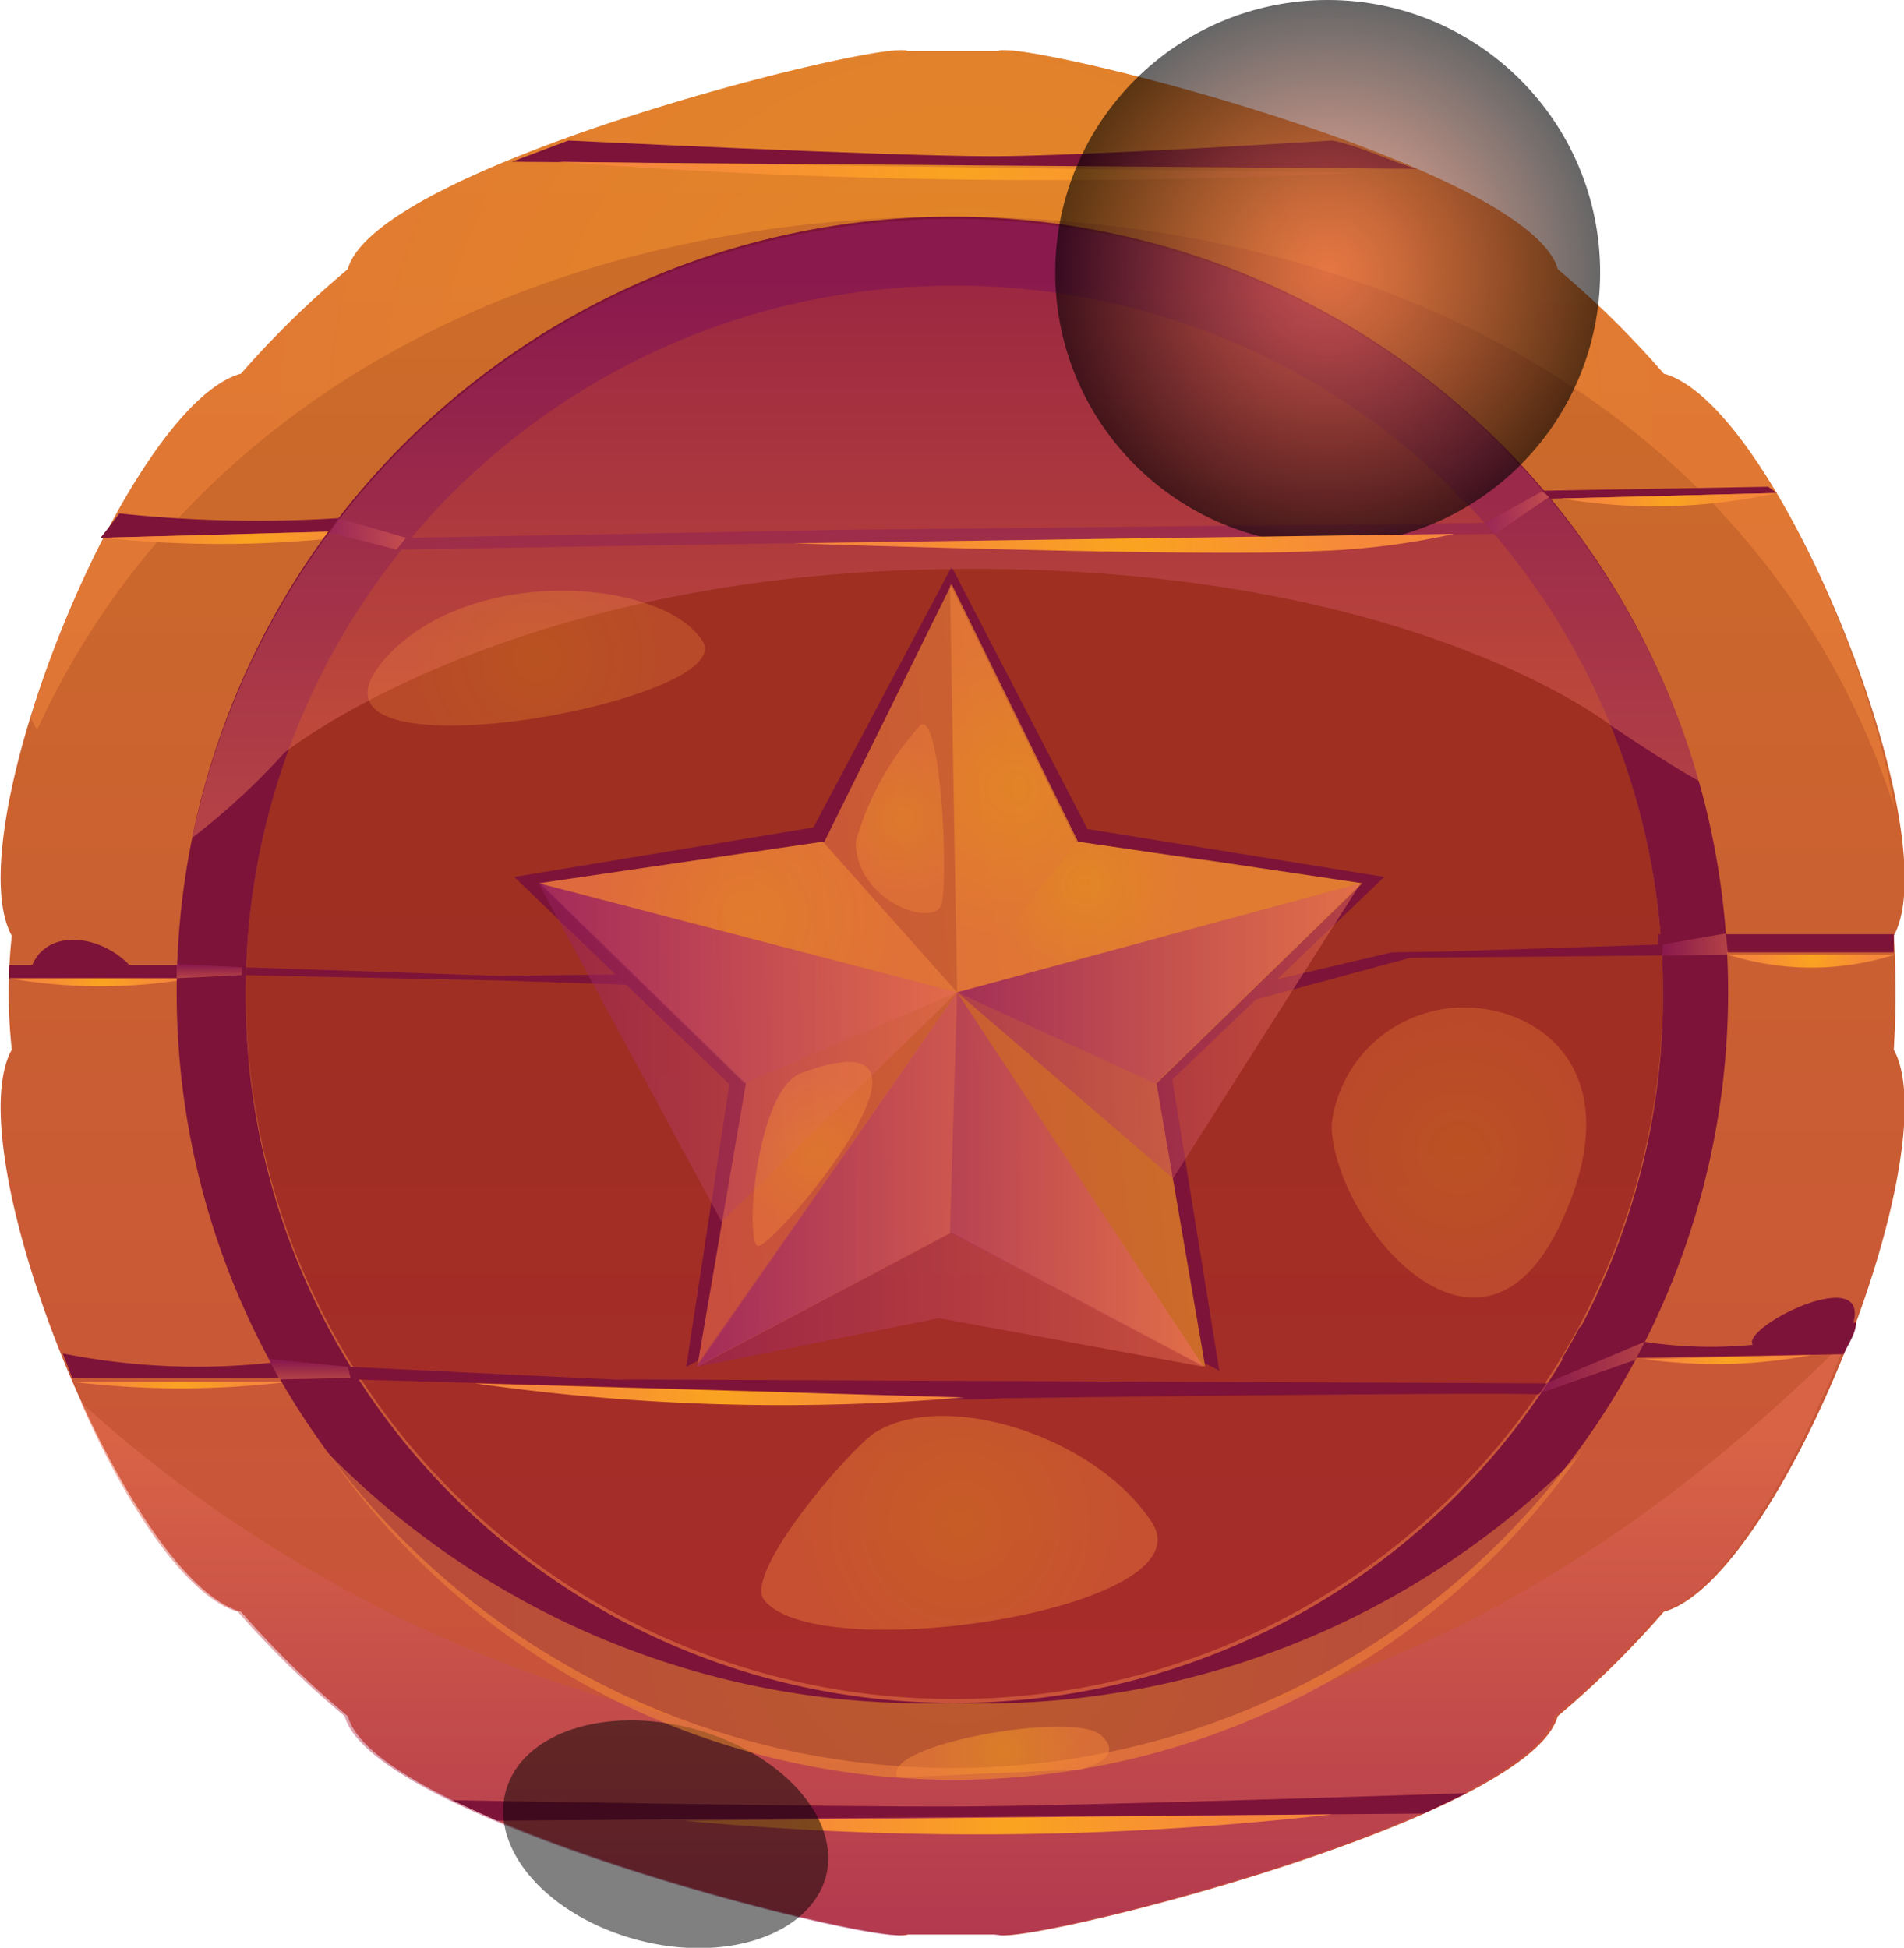 <svg xmlns="http://www.w3.org/2000/svg" xmlns:xlink="http://www.w3.org/1999/xlink" viewBox="0 0 24.25 24.81"><defs><style>.cls-1{isolation:isolate;}.cls-2{fill:url(#_98);}.cls-3{fill:#7d1339;}.cls-4{fill:url(#_7);}.cls-13,.cls-14,.cls-15,.cls-18,.cls-31,.cls-34,.cls-35,.cls-36,.cls-37,.cls-38,.cls-39,.cls-5,.cls-6,.cls-7,.cls-8{mix-blend-mode:multiply;}.cls-10,.cls-11,.cls-13,.cls-14,.cls-15,.cls-18,.cls-19,.cls-28,.cls-29,.cls-30,.cls-31,.cls-32,.cls-34,.cls-35,.cls-36,.cls-37,.cls-38,.cls-39,.cls-5,.cls-6,.cls-7,.cls-8,.cls-9{opacity:0.5;}.cls-5{fill:url(#_144);}.cls-6{fill:url(#_144-2);}.cls-7{fill:url(#_144-3);}.cls-8{fill:url(#_144-4);}.cls-10,.cls-11,.cls-19,.cls-30,.cls-32,.cls-9{mix-blend-mode:screen;}.cls-9{fill:url(#_24);}.cls-10{fill:url(#_24-2);}.cls-11{fill:url(#_24-3);}.cls-12,.cls-16,.cls-20,.cls-21,.cls-22,.cls-23,.cls-24,.cls-25,.cls-26,.cls-27,.cls-40,.cls-41,.cls-42,.cls-43,.cls-44{mix-blend-mode:soft-light;}.cls-12,.cls-16,.cls-40{opacity:0.4;}.cls-12{fill:url(#_24-4);}.cls-13{fill:url(#_144-5);}.cls-14{fill:url(#_144-6);}.cls-15{fill:url(#_144-7);}.cls-16{fill:url(#_24-5);}.cls-17{fill:url(#_7-2);}.cls-18{fill:url(#_144-8);}.cls-19{fill:url(#_24-6);}.cls-20{fill:url(#_24-7);}.cls-21{fill:url(#_24-8);}.cls-22{fill:url(#_24-9);}.cls-23{fill:url(#_24-10);}.cls-24{fill:url(#_24-11);}.cls-25{fill:url(#_24-12);}.cls-26{fill:url(#_24-13);}.cls-27{fill:url(#_24-14);}.cls-28,.cls-29,.cls-33{mix-blend-mode:color-dodge;}.cls-28{fill:url(#_1084);}.cls-29,.cls-30{fill:url(#_24-15);}.cls-31{fill:url(#_144-9);}.cls-32{fill:url(#_24-17);}.cls-33{opacity:0.6;fill:url(#_1097);}.cls-34{fill:url(#_144-10);}.cls-35{fill:url(#_144-11);}.cls-36{fill:url(#_144-12);}.cls-37{fill:url(#_144-13);}.cls-38{fill:url(#_144-14);}.cls-39{fill:url(#_144-15);}.cls-40{fill:url(#_24-18);}.cls-41,.cls-42{opacity:0.3;}.cls-41{fill:url(#_24-19);}.cls-42{fill:url(#_24-20);}.cls-43{fill:url(#_24-21);}.cls-44{fill:url(#_24-22);}</style><linearGradient id="_98" x1="-1968.33" y1="-209.75" x2="-1968.33" y2="-219.89" gradientTransform="translate(-730.95 1327.84) rotate(45)" gradientUnits="userSpaceOnUse"><stop offset="0" stop-color="#a72c2b"/><stop offset="1" stop-color="#9e2f21"/></linearGradient><linearGradient id="_7" x1="15.55" y1="12.22" x2="8.04" y2="13.06" gradientUnits="userSpaceOnUse"><stop offset="0.02" stop-color="#cc6e28"/><stop offset="0.95" stop-color="#c84d3e"/></linearGradient><linearGradient id="_144" x1="6.86" y1="12.53" x2="12.19" y2="12.53" gradientUnits="userSpaceOnUse"><stop offset="0" stop-color="#972063"/><stop offset="1" stop-color="#ea7053"/></linearGradient><linearGradient id="_144-2" x1="12.19" y1="12.53" x2="17.33" y2="12.53" xlink:href="#_144"/><linearGradient id="_144-3" x1="8.86" y1="15.02" x2="12.19" y2="15.02" xlink:href="#_144"/><linearGradient id="_144-4" x1="12.1" y1="15.02" x2="15.33" y2="15.02" xlink:href="#_144"/><radialGradient id="_24" cx="12.91" cy="10.04" r="1.93" gradientUnits="userSpaceOnUse"><stop offset="0.02" stop-color="#faa320"/><stop offset="1" stop-color="#f6883c"/></radialGradient><radialGradient id="_24-2" cx="13.82" cy="11.26" r="1.27" xlink:href="#_24"/><radialGradient id="_24-3" cx="9.52" cy="11.68" r="2" xlink:href="#_24"/><radialGradient id="_24-4" cx="-1969.06" cy="-220.63" r="0.94" xlink:href="#_24"/><linearGradient id="_144-5" x1="8.88" y1="15.02" x2="15.33" y2="15.02" xlink:href="#_144"/><linearGradient id="_144-6" x1="6.86" y1="13.4" x2="12.19" y2="13.4" xlink:href="#_144"/><linearGradient id="_144-7" x1="12.19" y1="13.13" x2="17.33" y2="13.13" xlink:href="#_144"/><radialGradient id="_24-5" cx="-1970.17" cy="-216.36" r="0.99" xlink:href="#_24"/><linearGradient id="_7-2" x1="-1968.39" y1="-229.46" x2="-1968.39" y2="-204.51" xlink:href="#_7"/><linearGradient id="_144-8" x1="-1968.22" y1="-205.99" x2="-1968.22" y2="-212.74" xlink:href="#_144"/><radialGradient id="_24-6" cx="-1968.24" cy="-225.59" r="9.08" xlink:href="#_24"/><radialGradient id="_24-7" cx="-1977.33" cy="-224.21" r="1.32" xlink:href="#_24"/><radialGradient id="_24-8" cx="-1979.24" cy="-218.57" r="0.83" xlink:href="#_24"/><radialGradient id="_24-9" cx="-1978.22" cy="-213.44" r="0.98" xlink:href="#_24"/><radialGradient id="_24-10" cx="-1967.68" cy="-207.82" r="2.92" xlink:href="#_24"/><radialGradient id="_24-11" cx="-1958.52" cy="-213.74" r="0.76" xlink:href="#_24"/><radialGradient id="_24-12" cx="-1957.45" cy="-218.86" r="0.75" xlink:href="#_24"/><radialGradient id="_24-13" cx="-1959.26" cy="-224.69" r="0.97" xlink:href="#_24"/><radialGradient id="_24-14" cx="-1968.33" cy="-228.93" r="3.61" xlink:href="#_24"/><radialGradient id="_1084" cx="-2260.07" cy="-897.29" r="1.59" gradientTransform="matrix(1.28, 0.34, -0.22, 0.85, 729.56, 1317.84)" gradientUnits="userSpaceOnUse"><stop offset="0" stop-color="#f1a640"/><stop offset="0.05" stop-color="#e29c3c"/><stop offset="0.41" stop-color="#835a23"/><stop offset="0.69" stop-color="#3d2a11"/><stop offset="0.9" stop-color="#120c05"/><stop offset="1" stop-color="#010101"/></radialGradient><radialGradient id="_24-15" cx="-1968.39" cy="-210.47" r="5.81" xlink:href="#_24"/><linearGradient id="_144-9" x1="-1968.47" y1="-227.61" x2="-1968.47" y2="-220.72" xlink:href="#_144"/><radialGradient id="_24-17" cx="-1967.75" cy="-208.74" r="0.98" xlink:href="#_24"/><radialGradient id="_1097" cx="16.91" cy="3.47" r="3.47" gradientUnits="userSpaceOnUse"><stop offset="0" stop-color="#e87152"/><stop offset="0.1" stop-color="#da6a4d"/><stop offset="0.28" stop-color="#b75941"/><stop offset="0.53" stop-color="#7d3d2c"/><stop offset="0.84" stop-color="#2d1711"/><stop offset="1" stop-color="#010101"/></radialGradient><linearGradient id="_144-10" x1="3.97" y1="17.34" x2="3.97" y2="17.56" xlink:href="#_144"/><linearGradient id="_144-11" x1="2.66" y1="12.29" x2="2.66" y2="12.45" xlink:href="#_144"/><linearGradient id="_144-12" x1="4.19" y1="6.8" x2="5.17" y2="6.8" xlink:href="#_144"/><linearGradient id="_144-13" x1="18.92" y1="6.53" x2="19.73" y2="6.53" xlink:href="#_144"/><linearGradient id="_144-14" x1="21.17" y1="12.03" x2="22.01" y2="12.03" xlink:href="#_144"/><linearGradient id="_144-15" x1="19.6" y1="17.42" x2="20.95" y2="17.42" xlink:href="#_144"/><radialGradient id="_24-18" cx="-1968.3" cy="-211.66" r="2.03" xlink:href="#_24"/><radialGradient id="_24-19" cx="-1973.69" cy="-222.68" r="1.64" xlink:href="#_24"/><radialGradient id="_24-20" cx="-1961.94" cy="-216.38" r="1.74" xlink:href="#_24"/><radialGradient id="_24-21" cx="-1966.17" cy="-224.14" r="2.97" xlink:href="#_24"/><radialGradient id="_24-22" cx="-1971.36" cy="-213.3" r="2.2" xlink:href="#_24"/></defs><g class="cls-1"><g id="Layer_1" data-name="Layer 1"><circle class="cls-2" cx="-1968.33" cy="-218.42" r="10.83" transform="translate(1558.45 -1224.73) rotate(-45)"/><polygon class="cls-3" points="3.08 12.32 6.36 12.43 8.07 12.41 12.19 12.83 16.02 12.53 17.73 12.13 18.4 12.12 21.18 12.03 21.17 12.17 17.96 12.2 15.78 12.79 12.21 12.95 8.22 12.55 6.38 12.49 3.08 12.42 3.08 12.32"/><polygon class="cls-3" points="10.36 10.54 12.12 7.22 13.85 10.56 17.63 11.17 14.93 13.75 15.53 17.46 12.12 15.68 8.74 17.41 9.29 13.81 6.55 11.17 10.36 10.54"/><polygon class="cls-4" points="17.35 11.25 15.47 10.97 14.96 10.9 13.73 10.72 12.12 7.44 10.5 10.72 6.88 11.25 9.5 13.8 8.88 17.41 12.12 15.7 15.35 17.41 14.73 13.8 17.35 11.25"/><polygon class="cls-5" points="6.86 11.25 12.19 12.64 9.48 13.8 6.86 11.25"/><polygon class="cls-6" points="17.33 11.25 12.19 12.64 14.71 13.8 17.33 11.25"/><polygon class="cls-7" points="12.1 15.7 12.19 12.64 8.86 17.41 12.1 15.7"/><polygon class="cls-8" points="15.33 17.41 12.19 12.64 12.1 15.7 15.33 17.41"/><polygon class="cls-9" points="12.1 7.44 12.19 12.64 13.71 10.72 12.1 7.44"/><polygon class="cls-10" points="17.33 11.25 12.19 12.64 13.71 10.72 17.33 11.25"/><polygon class="cls-11" points="10.48 10.72 12.19 12.64 6.86 11.25 10.48 10.72"/><path class="cls-12" d="M-1969.62-220.34c0,.77,1,1.1,1.09.8s0-2.41-.26-2.29A3.68,3.68,0,0,0-1969.62-220.34Z" transform="translate(1980.52 231.06)"/><polygon class="cls-13" points="8.88 17.41 12.19 12.64 15.33 17.41 11.96 16.79 8.88 17.41"/><polygon class="cls-14" points="6.86 11.25 9.19 15.56 12.19 12.64 6.86 11.25"/><polygon class="cls-15" points="17.33 11.25 12.19 12.64 14.94 15.01 17.33 11.25"/><path class="cls-16" d="M-1970.32-217.39c-.56.21-.72,2.13-.55,2.2S-1968.06-218.23-1970.32-217.39Z" transform="translate(1980.52 231.06)"/><path class="cls-17" d="M-1956.4-217.69a12.19,12.19,0,0,0,0-1.45c.71-1.31-1.47-6.76-2.93-7.16a12.11,12.11,0,0,0-1.35-1.33c-.37-1.33-6.85-2.94-7.13-2.78l-.58,0-.57,0c-.28-.16-6.77,1.45-7.13,2.78a12.2,12.2,0,0,0-1.36,1.33c-1.46.4-3.64,5.85-2.92,7.16a6.79,6.79,0,0,0,0,1.45c-.72,1.3,1.46,6.76,2.92,7.16a12.2,12.2,0,0,0,1.36,1.33c.36,1.33,6.85,2.94,7.13,2.78l.57,0,.58,0c.28.16,6.76-1.45,7.13-2.78a12.11,12.11,0,0,0,1.35-1.33C-1957.87-210.93-1955.69-216.39-1956.4-217.69Zm-2.94-.73a9,9,0,0,1-9.05,9,9,9,0,0,1-9-9,9.05,9.05,0,0,1,9-9.05A9.05,9.05,0,0,1-1959.34-218.42Z" transform="translate(1980.52 231.06)"/><path class="cls-18" d="M-1957-214h0c-.64,1.66-1.6,3.26-2.37,3.47a12.11,12.11,0,0,1-1.35,1.33c-.37,1.33-6.85,2.94-7.13,2.78l-.58,0-.58,0c-.27.16-6.76-1.45-7.12-2.78a12.2,12.2,0,0,1-1.36-1.33c-.64-.18-1.42-1.33-2-2.67h0C-1975.06-209.13-1965.56-205.4-1957-214Z" transform="translate(1980.52 231.06)"/><path class="cls-19" d="M-1959.33-226.3a12.11,12.11,0,0,0-1.35-1.33c-.37-1.33-6.85-2.94-7.13-2.78l-.58,0-.58,0c-.27-.16-6.76,1.45-7.12,2.78a12.2,12.2,0,0,0-1.36,1.33c-.9.25-2.09,2.44-2.68,4.38l.08.16c2-4.35,6.58-6.54,11.66-6.54,5.54,0,10.38,2.55,12,7.54h0C-1956.74-222.86-1958.23-226-1959.33-226.3Z" transform="translate(1980.52 231.06)"/><path class="cls-3" d="M-1979-224.52a16.61,16.61,0,0,0,4-.06,3,3,0,0,0-.24.26l-4,.11C-1979.15-224.32-1979-224.52-1979-224.52Z" transform="translate(1980.52 231.06)"/><path class="cls-3" d="M-1957.89-224.78l-4,.1a1.14,1.14,0,0,1-.11-.11l4-.07Z" transform="translate(1980.52 231.06)"/><path class="cls-3" d="M-1980.4-218.77l3,0a1.09,1.09,0,0,0,0,.18l-3,0C-1980.41-218.66-1980.4-218.71-1980.4-218.77Z" transform="translate(1980.52 231.06)"/><path class="cls-3" d="M-1956.4-219.14c0,.07,0,.14,0,.21l-3,0c0-.08,0-.15,0-.23l3,0Z" transform="translate(1980.52 231.06)"/><path class="cls-3" d="M-1976.2-213.84c.06.11.13.22.2.33l-3.6,0-.12-.31A8.76,8.76,0,0,0-1976.2-213.84Z" transform="translate(1980.52 231.06)"/><path class="cls-3" d="M-1956.88-214.22c0,.14-.1.28-.16.41l-3.59.06c.08-.13.16-.27.23-.41A5.58,5.58,0,0,0-1956.88-214.22Z" transform="translate(1980.52 231.06)"/><path class="cls-3" d="M-1961.84-208.22l-.55.26-11.8.09-.57-.26s5,.09,6.46.08C-1966.58-208.06-1961.84-208.22-1961.84-208.22Z" transform="translate(1980.52 231.06)"/><path class="cls-3" d="M-1962.48-228.91-1974-229l.72-.27s4.09.2,5.4.2c1.13,0,4.33-.2,4.33-.2C-1963.16-229.19-1962.8-229-1962.48-228.91Z" transform="translate(1980.52 231.06)"/><path class="cls-20" d="M-1979.2-224.21l3.73-.1A14.15,14.15,0,0,1-1979.2-224.21Z" transform="translate(1980.52 231.06)"/><path class="cls-21" d="M-1980.41-218.6l2.34,0A6.73,6.73,0,0,1-1980.41-218.6Z" transform="translate(1980.52 231.06)"/><path class="cls-22" d="M-1979.6-213.46l2.76,0A11.39,11.39,0,0,1-1979.6-213.46Z" transform="translate(1980.52 231.06)"/><path class="cls-23" d="M-1971.81-207.87l8.26-.08A40,40,0,0,1-1971.81-207.87Z" transform="translate(1980.52 231.06)"/><path class="cls-24" d="M-1959.59-213.75l2.14-.05A6.51,6.51,0,0,1-1959.59-213.75Z" transform="translate(1980.52 231.06)"/><path class="cls-25" d="M-1958.51-218.9l2.12,0A3.5,3.5,0,0,1-1958.51-218.9Z" transform="translate(1980.52 231.06)"/><path class="cls-26" d="M-1957.89-224.78l-2.74.07A7.19,7.19,0,0,0-1957.89-224.78Z" transform="translate(1980.52 231.06)"/><path class="cls-27" d="M-1973.42-229l10.19.14A83.29,83.29,0,0,1-1973.42-229Z" transform="translate(1980.52 231.06)"/><path class="cls-28" d="M-1970-207.16c-.2.74-1.27,1.11-2.4.81s-1.88-1.14-1.68-1.89,1.27-1.1,2.39-.8S-1969.81-207.9-1970-207.16Z" transform="translate(1980.52 231.06)"/><path class="cls-3" d="M-1968.39-228.3a9.88,9.88,0,0,0-9.88,9.88,9.88,9.88,0,0,0,9.88,9.88,9.88,9.88,0,0,0,9.88-9.88A9.88,9.88,0,0,0-1968.39-228.3Zm0,18.93a9,9,0,0,1-9-9,9,9,0,0,1,9-9.05,9,9,0,0,1,9.05,9.05A9,9,0,0,1-1968.39-209.37Z" transform="translate(1980.52 231.06)"/><path class="cls-29" d="M-1976.34-212.55a10.64,10.64,0,0,0,7.95,3.18,10.65,10.65,0,0,0,8-3.18,9.73,9.73,0,0,1-8,4.16A9.71,9.71,0,0,1-1976.34-212.55Z" transform="translate(1980.52 231.06)"/><path class="cls-30" d="M-1976.34-212.55a9.92,9.92,0,0,0,7.95,4,9.93,9.93,0,0,0,8-4,9.73,9.73,0,0,1-8,4.16A9.71,9.71,0,0,1-1976.34-212.55Z" transform="translate(1980.52 231.06)"/><polygon class="cls-3" points="5.17 6.85 10.7 6.75 18.92 6.66 19.04 6.8 10.64 6.91 5.05 7 5.17 6.85"/><path class="cls-31" d="M-1958.88-221.11c-.23-.13-.59-.35-1.11-.7h0s-2.62-2.09-8.48-2c-5.63.07-8.43,2.34-8.43,2.34a8.86,8.86,0,0,1-1.17,1.08,9.89,9.89,0,0,1,9.68-7.88A9.88,9.88,0,0,1-1958.88-221.11Z" transform="translate(1980.52 231.06)"/><path class="cls-32" d="M-1969.09-208.42c-.23-.42,2.24-.85,2.59-.54s-.27.44-.27.44Z" transform="translate(1980.52 231.06)"/><circle class="cls-33" cx="16.91" cy="3.47" r="3.47"/><polygon class="cls-34" points="3.42 17.31 4.43 17.41 4.52 17.55 3.56 17.57 3.42 17.31"/><polygon class="cls-35" points="2.25 12.28 3.08 12.32 3.08 12.42 2.25 12.46 2.25 12.28"/><polygon class="cls-36" points="4.31 6.6 5.17 6.85 5.05 7 4.19 6.78 4.31 6.6"/><polygon class="cls-37" points="19.64 6.26 18.92 6.66 19.04 6.8 19.73 6.33 19.64 6.26"/><polygon class="cls-38" points="21.98 11.89 21.18 12.03 21.17 12.17 22.01 12.16 21.98 11.89"/><polygon class="cls-39" points="20.95 17.09 19.69 17.62 19.6 17.75 20.83 17.32 20.95 17.09"/><path class="cls-3" d="M-1980.13-218.71c.17-.55.93-.46,1.31,0Z" transform="translate(1980.52 231.06)"/><path class="cls-3" d="M-1957-214c.57-1.12-1.41-.15-1.19.08Z" transform="translate(1980.52 231.06)"/><polygon class="cls-3" points="4.43 17.41 12.58 17.8 4.47 17.57 4.43 17.41"/><path class="cls-3" d="M-1960.82-213.44l-11.82-.05s3.77.33,4.89.24c0,0,6.07-.08,6.83-.05Z" transform="translate(1980.52 231.06)"/><path class="cls-40" d="M-1970.78-210.67c.71.85,5.66.11,4.93-1s-2.65-1.7-3.53-1.14C-1969.71-212.59-1971.08-211-1970.78-210.67Z" transform="translate(1980.52 231.06)"/><path class="cls-41" d="M-1975.57-222.72c-1.6,1.7,4.49.62,4-.17S-1974.47-223.88-1975.57-222.72Z" transform="translate(1980.52 231.06)"/><path class="cls-42" d="M-1963.56-216.74c0,1.19,1.86,3.5,2.91,1.28s-.63-3-1.66-2.71A1.69,1.69,0,0,0-1963.56-216.74Z" transform="translate(1980.52 231.06)"/><path class="cls-43" d="M-1962-224.26l-8.41.12s5.26.18,6.63.1A9.38,9.38,0,0,0-1962-224.26Z" transform="translate(1980.52 231.06)"/><path class="cls-44" d="M-1974.47-213.44l6.23.18A27.6,27.6,0,0,1-1974.47-213.44Z" transform="translate(1980.52 231.06)"/></g></g></svg>